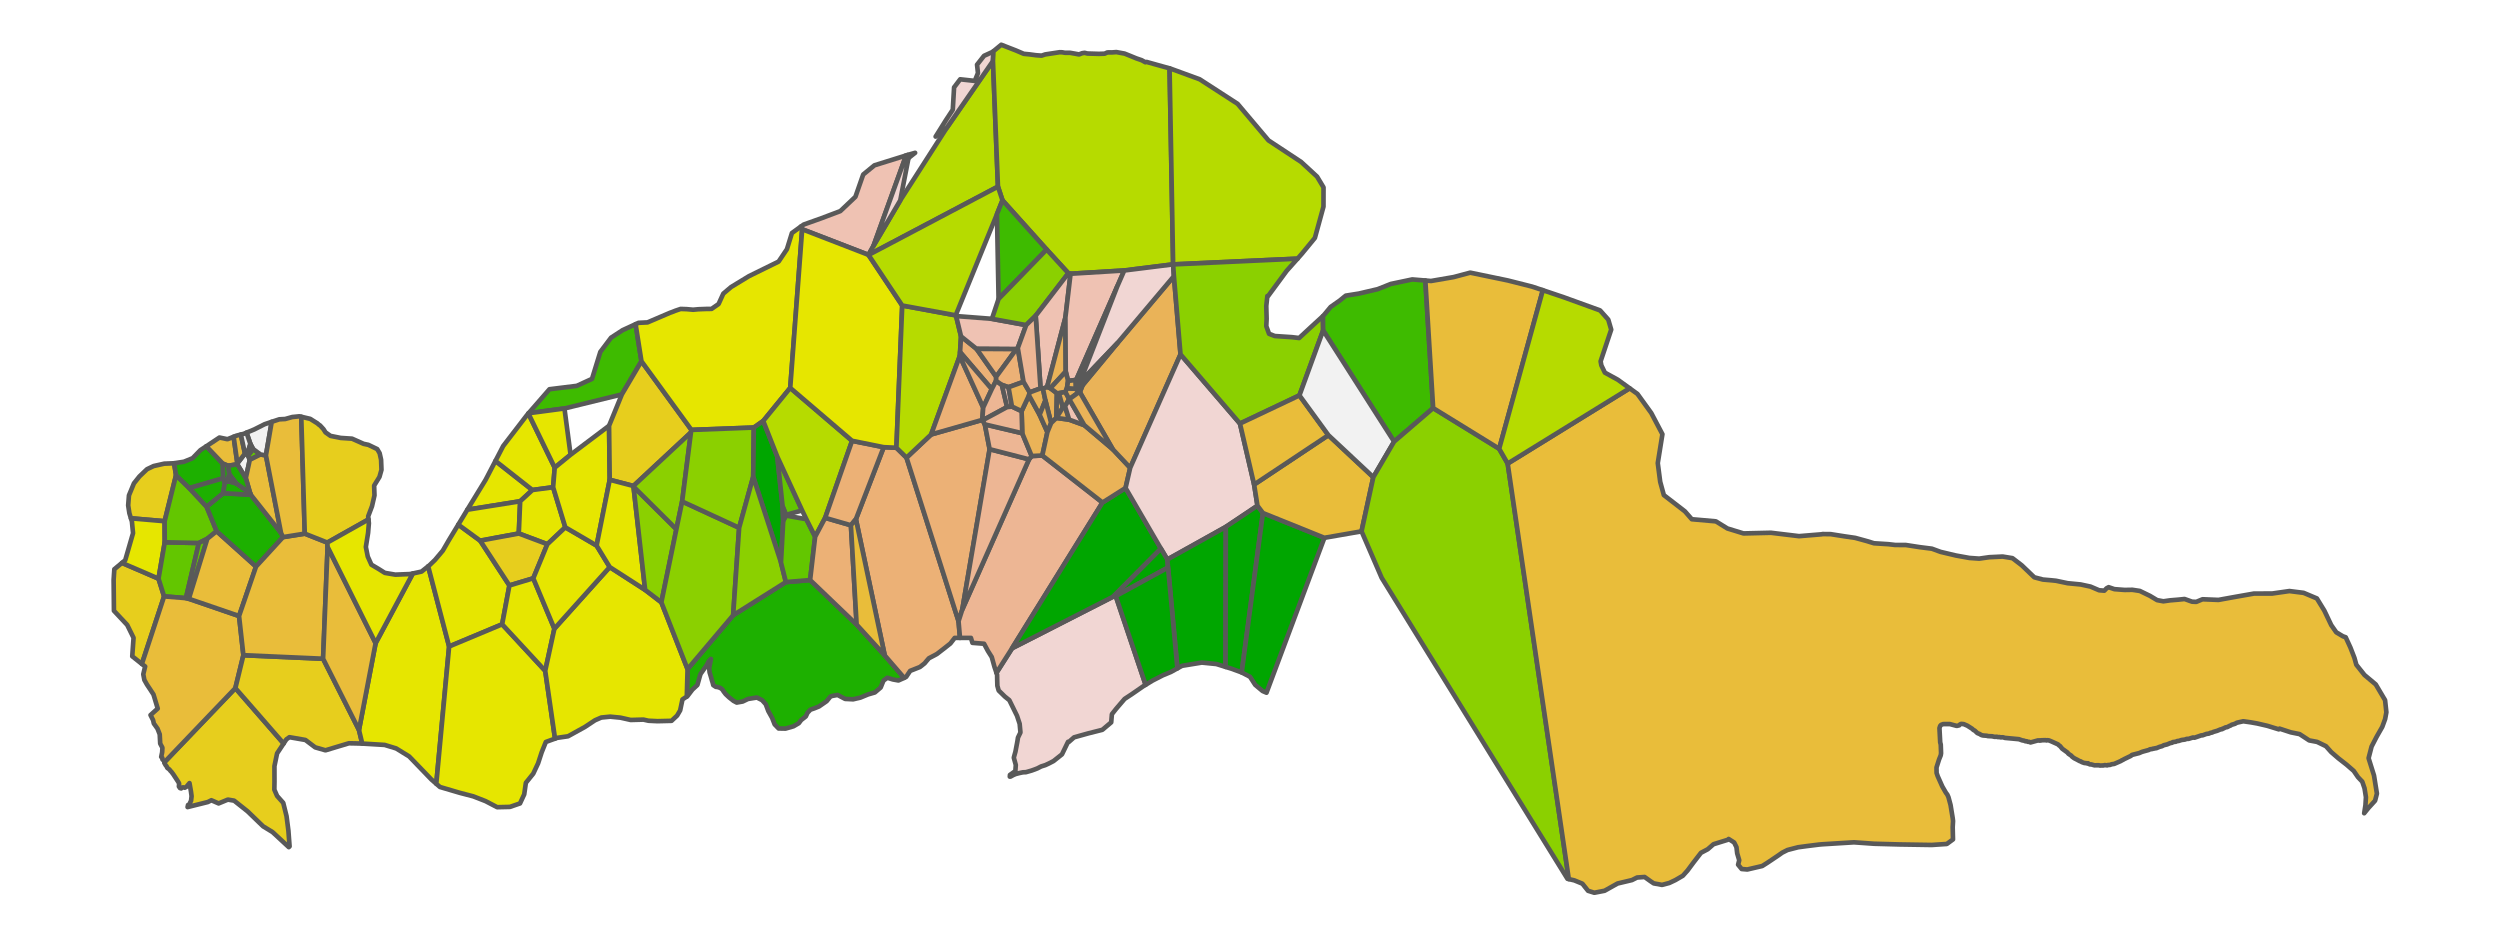 <?xml version='1.0' encoding='UTF-8' ?>
<svg xmlns='http://www.w3.org/2000/svg' xmlns:xlink='http://www.w3.org/1999/xlink' class='svglite' width='576.00pt' height='216.00pt' viewBox='0 0 576.00 216.00'>
<defs>
  <style type='text/css'><![CDATA[
    .svglite line, .svglite polyline, .svglite polygon, .svglite path, .svglite rect, .svglite circle {
      fill: none;
      stroke: #000000;
      stroke-linecap: round;
      stroke-linejoin: round;
      stroke-miterlimit: 10.00;
    }
    .svglite text {
      white-space: pre;
    }
  ]]></style>
</defs>
<rect width='100%' height='100%' style='stroke: none; fill: #FFFFFF;'/>
<defs>
  <clipPath id='cpMC4wMHw1NzYuMDB8MC4wMHwyMTYuMDA='>
    <rect x='0.00' y='0.00' width='576.00' height='216.00' />
  </clipPath>
</defs>
<g clip-path='url(#cpMC4wMHw1NzYuMDB8MC4wMHwyMTYuMDA=)'>
</g>
<defs>
  <clipPath id='cpMC4wMHw1NzYuMDB8MC41NHwyMTUuNDY='>
    <rect x='0.00' y='0.54' width='576.00' height='214.91' />
  </clipPath>
</defs>
<g clip-path='url(#cpMC4wMHw1NzYuMDB8MC41NHwyMTUuNDY=)'>
<path d='M 32.69 152.97 L 37.81 137.41 L 36.52 133.32 L 28.10 129.69 L 26.34 131.15 L 26.18 133.59 L 26.25 140.72 L 29.31 143.99 L 30.77 146.95 L 30.47 151.21 L 32.69 152.97 Z' style='fill-rule: evenodd; fill: #E7CE1D; stroke-width: 1.07; stroke: #595959; stroke-linecap: butt;' />
<path d='M 30.17 119.42 L 37.93 120.09 L 40.56 109.49 L 40.11 106.73 L 40.02 106.74 L 37.84 106.83 L 35.39 107.38 L 33.87 108.11 L 32.12 109.78 L 30.86 111.36 L 29.71 114.14 L 29.53 116.44 L 29.81 118.26 L 30.17 119.42 Z' style='fill-rule: evenodd; fill: #E7CE1D; stroke-width: 1.07; stroke: #595959; stroke-linecap: butt;' />
<path d='M 65.35 171.30 L 54.23 158.54 L 37.87 175.63 L 37.91 175.86 L 38.22 176.39 L 38.36 176.50 L 38.54 176.93 L 38.88 177.16 L 39.14 177.42 L 39.27 177.61 L 39.45 177.77 L 39.90 178.36 L 41.03 180.09 L 41.17 180.33 L 41.27 180.53 L 41.25 180.83 L 41.22 181.20 L 41.48 181.58 L 41.75 181.65 L 41.94 181.46 L 42.20 181.40 L 42.56 181.49 L 42.94 181.29 L 43.23 180.94 L 43.66 180.43 L 44.00 182.38 L 44.14 183.44 L 44.02 184.50 L 43.84 184.84 L 43.72 185.16 L 43.61 185.32 L 43.32 185.47 L 43.28 185.67 L 43.22 185.95 L 47.88 184.79 L 48.70 184.38 L 50.37 185.11 L 52.50 184.23 L 53.94 184.47 L 57.04 186.93 L 60.61 190.38 L 62.79 191.71 L 65.06 193.81 L 66.54 195.18 L 66.72 195.00 L 66.45 191.39 L 66.02 188.05 L 65.26 184.98 L 63.84 183.38 L 63.21 181.94 L 63.24 180.13 L 63.23 176.52 L 63.84 173.58 L 65.35 171.30 Z' style='fill-rule: evenodd; fill: #E7CE1D; stroke-width: 1.07; stroke: #595959; stroke-linecap: butt;' />
<path d='M 28.10 129.69 L 36.52 133.32 L 37.96 124.94 L 37.93 120.09 L 30.17 119.42 L 30.39 120.14 L 30.65 122.84 L 28.85 129.07 L 28.10 129.69 Z' style='fill-rule: evenodd; fill: #E6E600; stroke-width: 1.07; stroke: #595959; stroke-linecap: butt;' />
<path d='M 37.81 137.41 L 42.84 137.81 L 45.82 125.11 L 37.96 124.94 L 36.52 133.32 L 37.81 137.41 Z' style='fill-rule: evenodd; fill: #63C600; stroke-width: 1.07; stroke: #595959; stroke-linecap: butt;' />
<path d='M 45.82 125.11 L 47.77 124.12 L 49.92 122.39 L 47.60 116.74 L 43.62 112.46 L 40.56 109.49 L 37.93 120.09 L 37.96 124.94 L 45.82 125.11 Z' style='fill-rule: evenodd; fill: #63C600; stroke-width: 1.07; stroke: #595959; stroke-linecap: butt;' />
<path d='M 56.93 104.73 L 56.44 104.50 L 54.69 106.76 L 54.66 106.97 L 56.63 110.18 L 57.55 105.94 L 57.15 104.94 L 56.93 104.73 Z' style='fill-rule: evenodd; fill: #F2F2F2; stroke-width: 1.07; stroke: #595959; stroke-linecap: butt;' />
<path d='M 60.01 104.71 L 58.31 103.45 L 57.15 104.94 L 57.55 105.94 L 60.01 104.71 Z' style='fill-rule: evenodd; fill: #63C600; stroke-width: 1.07; stroke: #595959; stroke-linecap: butt;' />
<path d='M 37.87 175.63 L 54.23 158.54 L 56.08 150.96 L 55.08 141.93 L 43.51 137.96 L 42.84 137.81 L 37.81 137.41 L 32.69 152.97 L 33.44 153.55 L 33.01 155.35 L 33.26 156.66 L 33.87 157.74 L 34.39 158.52 L 35.36 160.00 L 36.34 163.25 L 34.68 164.75 L 35.28 165.94 L 35.44 166.69 L 36.29 167.88 L 36.80 169.19 L 36.91 171.32 L 37.42 172.28 L 37.36 173.33 L 37.14 174.39 L 37.39 174.61 L 37.42 174.96 L 37.80 175.33 L 37.87 175.63 Z' style='fill-rule: evenodd; fill: #E9BD3A; stroke-width: 1.07; stroke: #595959; stroke-linecap: butt;' />
<path d='M 47.77 124.12 L 45.82 125.11 L 42.84 137.81 L 43.51 137.96 L 47.77 124.12 Z' style='fill-rule: evenodd; fill: #63C600; stroke-width: 1.07; stroke: #595959; stroke-linecap: butt;' />
<path d='M 40.11 106.73 L 40.56 109.49 L 43.62 112.46 L 51.42 110.19 L 51.34 106.82 L 47.53 102.82 L 46.17 103.72 L 44.37 105.57 L 42.36 106.39 L 40.11 106.73 Z' style='fill-rule: evenodd; fill: #1DB000; stroke-width: 1.07; stroke: #595959; stroke-linecap: butt;' />
<path d='M 43.51 137.96 L 55.08 141.93 L 58.99 130.54 L 49.92 122.39 L 47.77 124.12 L 43.51 137.96 Z' style='fill-rule: evenodd; fill: #E9BD3A; stroke-width: 1.07; stroke: #595959; stroke-linecap: butt;' />
<path d='M 58.99 130.54 L 65.21 123.75 L 64.75 122.79 L 57.79 114.00 L 51.41 113.62 L 47.60 116.74 L 49.92 122.39 L 58.99 130.54 Z' style='fill-rule: evenodd; fill: #1DB000; stroke-width: 1.07; stroke: #595959; stroke-linecap: butt;' />
<path d='M 47.53 102.82 L 51.34 106.82 L 52.58 107.32 L 54.66 106.97 L 54.69 106.76 L 53.83 100.63 L 52.41 101.19 L 50.56 100.81 L 47.53 102.82 Z' style='fill-rule: evenodd; fill: #E9BD3A; stroke-width: 1.07; stroke: #595959; stroke-linecap: butt;' />
<path d='M 51.41 113.62 L 51.80 111.26 L 51.42 110.19 L 43.62 112.46 L 47.60 116.74 L 51.41 113.62 Z' style='fill-rule: evenodd; fill: #1DB000; stroke-width: 1.07; stroke: #595959; stroke-linecap: butt;' />
<path d='M 52.18 110.97 L 52.75 109.60 L 52.84 109.28 L 52.58 107.32 L 51.34 106.82 L 51.42 110.19 L 51.80 111.26 L 52.18 110.97 Z' style='fill-rule: evenodd; fill: #1DB000; stroke-width: 1.07; stroke: #595959; stroke-linecap: butt;' />
<path d='M 53.12 111.00 L 52.75 109.60 L 52.18 110.97 L 53.12 111.00 Z' style='fill-rule: evenodd; fill: #1DB000; stroke-width: 1.07; stroke: #595959; stroke-linecap: butt;' />
<path d='M 57.62 113.59 L 57.79 114.00 L 64.75 122.79 L 61.27 104.92 L 60.01 104.71 L 57.55 105.94 L 56.63 110.18 L 57.62 113.59 Z' style='fill-rule: evenodd; fill: #E9BD3A; stroke-width: 1.07; stroke: #595959; stroke-linecap: butt;' />
<path d='M 57.79 114.00 L 57.62 113.59 L 54.41 111.37 L 53.12 111.00 L 52.18 110.97 L 51.80 111.26 L 51.41 113.62 L 57.79 114.00 Z' style='fill-rule: evenodd; fill: #1DB000; stroke-width: 1.07; stroke: #595959; stroke-linecap: butt;' />
<path d='M 83.46 171.32 L 82.71 168.18 L 74.44 151.77 L 56.08 150.96 L 54.23 158.54 L 65.35 171.30 L 65.99 170.34 L 66.69 169.85 L 70.37 170.49 L 72.62 172.19 L 74.99 172.87 L 80.38 171.25 L 81.90 171.28 L 83.46 171.32 Z' style='fill-rule: evenodd; fill: #E7CE1D; stroke-width: 1.07; stroke: #595959; stroke-linecap: butt;' />
<path d='M 56.63 110.18 L 54.66 106.97 L 52.58 107.32 L 52.84 109.28 L 54.41 111.37 L 57.62 113.59 L 56.63 110.18 Z' style='fill-rule: evenodd; fill: #1DB000; stroke-width: 1.07; stroke: #595959; stroke-linecap: butt;' />
<path d='M 53.12 111.00 L 54.41 111.37 L 52.84 109.28 L 52.75 109.60 L 53.12 111.00 Z' style='fill-rule: evenodd; fill: #1DB000; stroke-width: 1.07; stroke: #595959; stroke-linecap: butt;' />
<path d='M 53.83 100.63 L 54.69 106.76 L 56.44 104.50 L 55.49 100.12 L 54.49 100.37 L 53.83 100.63 Z' style='fill-rule: evenodd; fill: #E9BD3A; stroke-width: 1.07; stroke: #595959; stroke-linecap: butt;' />
<path d='M 56.80 99.68 L 57.69 102.29 L 58.31 103.45 L 60.01 104.71 L 61.27 104.92 L 62.60 97.19 L 60.97 97.74 L 58.57 98.95 L 56.80 99.68 Z' style='fill-rule: evenodd; fill: #F2F2F2; stroke-width: 1.07; stroke: #595959; stroke-linecap: butt;' />
<path d='M 55.49 100.12 L 56.44 104.50 L 56.93 104.73 L 57.69 102.29 L 56.80 99.68 L 56.16 99.95 L 55.49 100.12 Z' style='fill-rule: evenodd; fill: #F2F2F2; stroke-width: 1.07; stroke: #595959; stroke-linecap: butt;' />
<path d='M 74.44 151.77 L 75.48 126.01 L 75.42 125.01 L 70.22 122.95 L 65.21 123.75 L 58.99 130.54 L 55.08 141.93 L 56.08 150.96 L 74.44 151.77 Z' style='fill-rule: evenodd; fill: #E9BD3A; stroke-width: 1.07; stroke: #595959; stroke-linecap: butt;' />
<path d='M 58.31 103.45 L 57.69 102.29 L 56.93 104.73 L 57.15 104.94 L 58.31 103.45 Z' style='fill-rule: evenodd; fill: #E9BD3A; stroke-width: 1.07; stroke: #595959; stroke-linecap: butt;' />
<path d='M 62.60 97.19 L 61.27 104.92 L 64.75 122.79 L 65.21 123.75 L 70.22 122.95 L 69.41 96.02 L 68.96 95.92 L 67.35 96.08 L 65.70 96.54 L 64.36 96.61 L 62.60 97.19 Z' style='fill-rule: evenodd; fill: #E9BD3A; stroke-width: 1.07; stroke: #595959; stroke-linecap: butt;' />
<path d='M 69.41 96.02 L 70.22 122.95 L 75.42 125.01 L 84.90 119.68 L 84.83 118.96 L 85.71 116.63 L 86.28 114.14 L 86.20 111.88 L 87.43 109.88 L 87.89 108.25 L 87.80 105.91 L 87.47 104.42 L 86.91 103.47 L 84.87 102.49 L 83.78 102.26 L 81.11 101.07 L 78.50 100.90 L 76.15 100.43 L 75.00 99.62 L 74.52 98.87 L 73.75 98.03 L 73.47 97.85 L 73.11 97.53 L 71.46 96.50 L 69.41 96.02 Z' style='fill-rule: evenodd; fill: #E7CE1D; stroke-width: 1.07; stroke: #595959; stroke-linecap: butt;' />
<path d='M 100.52 180.58 L 103.48 148.95 L 98.65 130.48 L 97.13 131.69 L 95.11 132.13 L 86.54 148.18 L 82.71 168.18 L 83.46 171.32 L 83.47 171.32 L 88.62 171.63 L 91.28 172.44 L 94.27 174.28 L 99.40 179.60 L 100.52 180.58 Z' style='fill-rule: evenodd; fill: #E6E600; stroke-width: 1.07; stroke: #595959; stroke-linecap: butt;' />
<path d='M 82.71 168.18 L 86.54 148.18 L 75.48 126.01 L 74.44 151.77 L 82.71 168.18 Z' style='fill-rule: evenodd; fill: #E9BD3A; stroke-width: 1.07; stroke: #595959; stroke-linecap: butt;' />
<path d='M 121.78 95.21 L 130.05 94.11 L 143.28 90.87 L 147.79 83.23 L 146.44 74.69 L 143.43 76.08 L 140.79 77.80 L 138.32 81.07 L 136.40 87.29 L 132.89 88.90 L 126.60 89.68 L 121.78 95.21 Z' style='fill-rule: evenodd; fill: #3EBB00; stroke-width: 1.07; stroke: #595959; stroke-linecap: butt;' />
<path d='M 84.90 119.68 L 75.42 125.01 L 75.48 126.01 L 86.54 148.18 L 95.11 132.13 L 94.48 132.26 L 91.09 132.40 L 88.84 132.02 L 88.67 131.99 L 87.67 131.36 L 87.29 131.12 L 85.57 130.10 L 84.73 128.23 L 84.29 126.02 L 84.81 122.77 L 84.99 120.56 L 84.90 119.68 Z' style='fill-rule: evenodd; fill: #E6E600; stroke-width: 1.07; stroke: #595959; stroke-linecap: butt;' />
<path d='M 98.65 130.48 L 103.48 148.95 L 115.70 143.84 L 117.37 134.89 L 110.64 124.57 L 105.59 120.88 L 103.45 124.41 L 102.03 126.86 L 100.22 129.01 L 98.91 130.27 L 98.65 130.48 Z' style='fill-rule: evenodd; fill: #E6E600; stroke-width: 1.07; stroke: #595959; stroke-linecap: butt;' />
<path d='M 107.67 117.44 L 119.85 115.49 L 122.67 112.90 L 114.15 106.20 L 111.87 110.57 L 107.89 117.08 L 107.67 117.44 Z' style='fill-rule: evenodd; fill: #E6E600; stroke-width: 1.07; stroke: #595959; stroke-linecap: butt;' />
<path d='M 127.88 170.18 L 125.62 154.56 L 115.70 143.84 L 103.48 148.95 L 100.52 180.58 L 101.36 181.32 L 105.94 182.67 L 109.05 183.48 L 111.87 184.58 L 114.55 185.98 L 117.48 185.91 L 119.81 185.11 L 120.78 183.02 L 121.16 180.36 L 122.86 178.25 L 123.98 175.86 L 124.80 173.34 L 125.76 170.95 L 127.88 170.18 Z' style='fill-rule: evenodd; fill: #E6E600; stroke-width: 1.07; stroke: #595959; stroke-linecap: butt;' />
<path d='M 105.59 120.88 L 110.64 124.57 L 119.53 122.92 L 119.85 115.49 L 107.67 117.44 L 105.59 120.88 Z' style='fill-rule: evenodd; fill: #E6E600; stroke-width: 1.07; stroke: #595959; stroke-linecap: butt;' />
<path d='M 208.31 156.18 L 203.84 151.00 L 197.37 143.91 L 186.65 133.64 L 181.07 134.11 L 168.92 141.75 L 158.41 154.16 L 158.24 160.48 L 158.39 160.38 L 159.53 158.88 L 160.68 157.82 L 160.94 156.89 L 161.22 155.89 L 161.35 155.45 L 161.45 155.22 L 162.77 153.35 L 163.33 152.30 L 163.80 151.82 L 163.59 152.96 L 163.51 153.27 L 163.39 153.94 L 163.44 154.40 L 163.49 154.91 L 163.85 156.11 L 164.03 156.78 L 164.16 157.17 L 164.25 157.51 L 164.34 157.86 L 164.92 158.25 L 165.33 158.29 L 165.91 158.48 L 166.26 158.71 L 166.55 159.02 L 166.69 159.27 L 167.20 159.94 L 168.01 160.70 L 168.82 161.33 L 168.98 161.47 L 169.74 161.87 L 171.11 161.63 L 172.34 161.04 L 174.39 160.71 L 175.58 161.31 L 176.43 162.25 L 177.02 163.83 L 177.89 165.39 L 178.48 166.90 L 179.39 167.84 L 180.98 167.87 L 182.82 167.34 L 184.05 166.62 L 184.58 165.91 L 185.66 165.06 L 186.05 164.22 L 186.72 163.51 L 187.61 163.21 L 188.70 162.77 L 190.46 161.55 L 191.33 160.49 L 191.57 160.40 L 191.76 160.34 L 192.58 160.19 L 192.97 160.11 L 193.25 160.26 L 194.72 161.03 L 196.57 161.12 L 197.54 160.89 L 197.70 160.86 L 198.23 160.73 L 199.99 160.00 L 200.16 159.95 L 201.57 159.54 L 202.91 158.40 L 203.37 157.25 L 203.56 156.80 L 203.89 156.56 L 204.44 156.15 L 205.69 156.54 L 207.00 156.78 L 207.96 156.35 L 208.31 156.18 Z' style='fill-rule: evenodd; fill: #1DB000; stroke-width: 1.07; stroke: #595959; stroke-linecap: butt;' />
<path d='M 114.15 106.20 L 122.67 112.90 L 127.44 112.26 L 127.81 107.75 L 121.74 95.26 L 121.40 95.65 L 115.93 102.77 L 114.15 106.20 Z' style='fill-rule: evenodd; fill: #E6E600; stroke-width: 1.07; stroke: #595959; stroke-linecap: butt;' />
<path d='M 126.11 125.39 L 130.25 121.49 L 127.44 112.26 L 122.67 112.90 L 119.85 115.49 L 119.53 122.92 L 126.11 125.39 Z' style='fill-rule: evenodd; fill: #E6E600; stroke-width: 1.07; stroke: #595959; stroke-linecap: butt;' />
<path d='M 122.87 133.24 L 126.11 125.39 L 119.53 122.92 L 110.64 124.57 L 117.37 134.89 L 122.87 133.24 Z' style='fill-rule: evenodd; fill: #E7CE1D; stroke-width: 1.07; stroke: #595959; stroke-linecap: butt;' />
<path d='M 115.70 143.84 L 125.62 154.56 L 127.73 144.85 L 122.87 133.24 L 117.37 134.89 L 115.70 143.84 Z' style='fill-rule: evenodd; fill: #E6E600; stroke-width: 1.07; stroke: #595959; stroke-linecap: butt;' />
<path d='M 121.74 95.26 L 127.81 107.75 L 131.46 104.77 L 130.05 94.11 L 121.78 95.21 L 121.74 95.26 Z' style='fill-rule: evenodd; fill: #E6E600; stroke-width: 1.07; stroke: #595959; stroke-linecap: butt;' />
<path d='M 158.24 160.48 L 158.41 154.16 L 152.38 138.78 L 148.64 135.91 L 140.48 130.65 L 127.73 144.85 L 125.62 154.56 L 127.88 170.18 L 128.38 170.00 L 130.87 169.64 L 134.78 167.48 L 137.09 165.95 L 138.54 165.32 L 140.59 165.12 L 142.95 165.35 L 145.31 165.88 L 148.25 165.80 L 149.41 166.06 L 151.49 166.16 L 154.72 166.08 L 156.01 164.87 L 156.71 163.67 L 157.24 161.15 L 158.24 160.48 Z' style='fill-rule: evenodd; fill: #E6E600; stroke-width: 1.07; stroke: #595959; stroke-linecap: butt;' />
<path d='M 127.73 144.85 L 140.48 130.65 L 137.46 125.70 L 130.25 121.49 L 126.11 125.39 L 122.87 133.24 L 127.73 144.85 Z' style='fill-rule: evenodd; fill: #E6E600; stroke-width: 1.07; stroke: #595959; stroke-linecap: butt;' />
<path d='M 140.48 110.54 L 140.33 98.09 L 131.46 104.77 L 127.81 107.75 L 127.44 112.26 L 130.25 121.49 L 137.46 125.70 L 140.48 110.54 Z' style='fill-rule: evenodd; fill: #E6E600; stroke-width: 1.07; stroke: #595959; stroke-linecap: butt;' />
<path d='M 184.51 52.21 L 184.82 52.82 L 200.09 58.72 L 201.26 56.63 L 208.64 36.17 L 208.62 35.86 L 201.47 38.09 L 198.88 40.21 L 197.09 45.34 L 193.61 48.64 L 189.29 50.27 L 185.17 51.74 L 184.51 52.21 Z' style='fill-rule: evenodd; fill: #EFC2B3; stroke-width: 1.07; stroke: #595959; stroke-linecap: butt;' />
<path d='M 140.48 110.54 L 145.94 111.97 L 159.19 99.64 L 159.31 99.05 L 147.79 83.23 L 143.28 90.87 L 140.33 98.09 L 140.48 110.54 Z' style='fill-rule: evenodd; fill: #E7CE1D; stroke-width: 1.07; stroke: #595959; stroke-linecap: butt;' />
<path d='M 145.96 112.11 L 145.94 111.97 L 140.48 110.54 L 137.46 125.70 L 140.48 130.65 L 148.64 135.91 L 145.96 112.11 Z' style='fill-rule: evenodd; fill: #E6E600; stroke-width: 1.07; stroke: #595959; stroke-linecap: butt;' />
<path d='M 155.84 121.93 L 145.96 112.11 L 148.64 135.91 L 152.38 138.78 L 155.84 121.93 Z' style='fill-rule: evenodd; fill: #8BD000; stroke-width: 1.07; stroke: #595959; stroke-linecap: butt;' />
<path d='M 146.44 74.69 L 147.79 83.23 L 159.31 99.05 L 173.68 98.51 L 175.85 96.99 L 182.07 89.37 L 184.82 52.82 L 184.51 52.21 L 182.46 53.69 L 181.31 57.41 L 179.39 60.27 L 172.59 63.61 L 168.46 66.12 L 166.65 67.65 L 165.56 70.05 L 163.94 71.17 L 162.79 71.18 L 160.90 71.25 L 159.69 71.36 L 158.21 71.23 L 156.82 71.18 L 155.58 71.60 L 154.89 71.88 L 154.38 72.06 L 152.44 72.89 L 149.19 74.28 L 147.12 74.38 L 146.44 74.69 Z' style='fill-rule: evenodd; fill: #E6E600; stroke-width: 1.07; stroke: #595959; stroke-linecap: butt;' />
<path d='M 145.96 112.11 L 155.84 121.93 L 157.17 115.54 L 159.19 99.64 L 145.94 111.97 L 145.96 112.11 Z' style='fill-rule: evenodd; fill: #8BD000; stroke-width: 1.07; stroke: #595959; stroke-linecap: butt;' />
<path d='M 158.41 154.16 L 168.92 141.75 L 170.30 121.60 L 157.17 115.54 L 155.84 121.93 L 152.38 138.78 L 158.41 154.16 Z' style='fill-rule: evenodd; fill: #8BD000; stroke-width: 1.07; stroke: #595959; stroke-linecap: butt;' />
<path d='M 157.17 115.54 L 170.30 121.60 L 173.54 109.85 L 173.68 98.51 L 159.31 99.05 L 159.19 99.64 L 157.17 115.54 Z' style='fill-rule: evenodd; fill: #8BD000; stroke-width: 1.07; stroke: #595959; stroke-linecap: butt;' />
<path d='M 175.85 96.99 L 173.68 98.51 L 173.54 109.85 L 179.94 129.61 L 180.46 119.95 L 180.31 116.65 L 179.09 105.21 L 175.85 96.99 Z' style='fill-rule: evenodd; fill: #00A600; stroke-width: 1.07; stroke: #595959; stroke-linecap: butt;' />
<path d='M 181.09 118.62 L 184.81 117.60 L 179.09 105.21 L 180.31 116.65 L 181.09 118.62 Z' style='fill-rule: evenodd; fill: #63C600; stroke-width: 1.07; stroke: #595959; stroke-linecap: butt;' />
<path d='M 181.07 134.11 L 179.94 129.61 L 173.54 109.85 L 170.30 121.60 L 168.92 141.75 L 181.07 134.11 Z' style='fill-rule: evenodd; fill: #8BD000; stroke-width: 1.07; stroke: #595959; stroke-linecap: butt;' />
<path d='M 186.65 133.64 L 187.81 123.66 L 185.79 119.63 L 181.09 118.79 L 180.46 119.95 L 179.94 129.61 L 181.07 134.11 L 186.65 133.64 Z' style='fill-rule: evenodd; fill: #63C600; stroke-width: 1.07; stroke: #595959; stroke-linecap: butt;' />
<path d='M 184.81 117.60 L 185.79 119.63 L 187.81 123.66 L 190.12 119.31 L 196.32 101.56 L 182.07 89.37 L 175.85 96.99 L 179.09 105.21 L 184.81 117.60 Z' style='fill-rule: evenodd; fill: #B6DB00; stroke-width: 1.07; stroke: #595959; stroke-linecap: butt;' />
<path d='M 181.09 118.79 L 181.09 118.62 L 180.31 116.65 L 180.46 119.95 L 181.09 118.79 Z' style='fill-rule: evenodd; fill: #63C600; stroke-width: 1.07; stroke: #595959; stroke-linecap: butt;' />
<path d='M 197.37 143.91 L 196.05 121.02 L 190.12 119.31 L 187.81 123.66 L 186.65 133.64 L 197.37 143.91 Z' style='fill-rule: evenodd; fill: #ECB176; stroke-width: 1.07; stroke: #595959; stroke-linecap: butt;' />
<path d='M 263.95 157.78 L 257.07 137.34 L 256.48 137.46 L 233.18 149.36 L 229.58 155.02 L 229.73 155.45 L 229.75 156.58 L 229.79 157.99 L 230.09 159.09 L 230.89 159.87 L 231.52 160.49 L 232.55 161.32 L 234.32 164.92 L 234.93 166.76 L 235.11 168.76 L 234.54 169.94 L 234.42 170.72 L 234.34 171.16 L 233.96 173.17 L 233.69 174.15 L 233.58 174.57 L 234.04 176.25 L 233.99 176.94 L 233.94 177.65 L 232.69 178.54 L 232.66 178.94 L 232.82 178.93 L 233.45 178.58 L 234.00 178.34 L 234.84 178.12 L 235.02 178.08 L 235.63 177.95 L 235.88 177.93 L 236.38 177.91 L 237.70 177.53 L 238.22 177.34 L 238.42 177.27 L 239.03 177.03 L 239.88 176.59 L 240.83 176.29 L 241.63 175.92 L 242.73 175.35 L 244.68 173.80 L 246.08 170.91 L 246.24 170.96 L 247.47 169.88 L 250.77 168.96 L 253.98 168.15 L 256.02 166.43 L 256.18 164.55 L 257.19 163.27 L 259.11 161.03 L 260.75 159.95 L 263.41 158.11 L 263.95 157.78 Z' style='fill-rule: evenodd; fill: #F1D6D3; stroke-width: 1.07; stroke: #595959; stroke-linecap: butt;' />
<path d='M 221.18 146.97 L 220.85 143.13 L 208.86 105.44 L 206.53 103.16 L 203.60 103.03 L 197.20 119.62 L 203.84 151.00 L 208.31 156.18 L 208.77 155.97 L 209.70 154.57 L 211.95 153.68 L 213.03 152.83 L 213.44 152.33 L 214.02 151.66 L 215.45 150.91 L 215.88 150.67 L 217.60 149.34 L 218.74 148.44 L 218.97 148.26 L 219.34 147.78 L 219.97 146.97 L 221.18 146.97 Z' style='fill-rule: evenodd; fill: #ECB176; stroke-width: 1.07; stroke: #595959; stroke-linecap: butt;' />
<path d='M 196.05 121.02 L 197.20 119.62 L 203.60 103.03 L 196.32 101.56 L 190.12 119.31 L 196.05 121.02 Z' style='fill-rule: evenodd; fill: #ECB176; stroke-width: 1.07; stroke: #595959; stroke-linecap: butt;' />
<path d='M 203.60 103.03 L 206.53 103.16 L 207.87 70.39 L 200.11 58.74 L 200.09 58.72 L 184.82 52.82 L 182.07 89.37 L 196.32 101.56 L 203.60 103.03 Z' style='fill-rule: evenodd; fill: #E6E600; stroke-width: 1.07; stroke: #595959; stroke-linecap: butt;' />
<path d='M 197.20 119.62 L 196.05 121.02 L 197.37 143.91 L 203.84 151.00 L 197.20 119.62 Z' style='fill-rule: evenodd; fill: #E9BD3A; stroke-width: 1.07; stroke: #595959; stroke-linecap: butt;' />
<path d='M 221.72 140.41 L 228.01 103.49 L 226.91 97.78 L 226.40 96.83 L 226.32 96.74 L 214.54 100.10 L 208.86 105.44 L 220.85 143.13 L 221.72 140.41 Z' style='fill-rule: evenodd; fill: #ECB176; stroke-width: 1.07; stroke: #595959; stroke-linecap: butt;' />
<path d='M 200.11 58.74 L 229.93 43.00 L 228.78 14.06 L 218.14 29.44 L 207.42 46.16 L 201.26 56.63 L 200.09 58.72 L 200.11 58.74 Z' style='fill-rule: evenodd; fill: #B6DB00; stroke-width: 1.07; stroke: #595959; stroke-linecap: butt;' />
<path d='M 209.32 36.41 L 209.13 36.31 L 208.64 36.17 L 201.26 56.63 L 207.42 46.16 L 209.32 36.41 Z' style='fill-rule: evenodd; fill: #F1D6D3; stroke-width: 1.07; stroke: #595959; stroke-linecap: butt;' />
<path d='M 208.62 35.86 L 208.64 36.17 L 209.13 36.31 L 209.12 35.70 L 208.62 35.86 Z' style='fill-rule: evenodd; fill: #F1D6D3; stroke-width: 1.07; stroke: #595959; stroke-linecap: butt;' />
<path d='M 209.12 35.70 L 209.13 36.31 L 209.32 36.41 L 210.84 35.21 L 209.29 35.65 L 209.12 35.70 Z' style='fill-rule: evenodd; fill: #F1D6D3; stroke-width: 1.07; stroke: #595959; stroke-linecap: butt;' />
<path d='M 215.57 31.47 L 218.14 29.44 L 228.78 14.06 L 228.89 11.80 L 228.75 11.93 L 226.72 12.86 L 225.11 14.91 L 225.32 16.83 L 224.59 18.64 L 221.23 18.27 L 219.82 20.13 L 219.52 25.28 L 217.93 27.70 L 215.57 31.47 Z' style='fill-rule: evenodd; fill: #F1D6D3; stroke-width: 1.07; stroke: #595959; stroke-linecap: butt;' />
<path d='M 208.86 105.44 L 214.54 100.10 L 221.13 82.03 L 221.20 81.13 L 221.42 77.50 L 220.29 72.82 L 220.19 72.65 L 207.87 70.39 L 206.53 103.16 L 208.86 105.44 Z' style='fill-rule: evenodd; fill: #B6DB00; stroke-width: 1.07; stroke: #595959; stroke-linecap: butt;' />
<path d='M 238.64 12.72 L 237.24 12.53 L 235.88 12.40 L 234.00 11.60 L 232.20 10.90 L 230.69 10.31 L 228.89 11.80 L 228.78 14.06 L 229.93 43.00 L 230.97 46.15 L 241.15 57.49 L 246.15 62.95 L 246.66 63.07 L 259.03 62.32 L 270.29 60.91 L 269.47 15.75 L 264.13 14.26 L 263.88 14.34 L 263.04 13.87 L 261.84 13.46 L 260.35 12.85 L 259.11 12.35 L 257.20 12.00 L 256.19 12.08 L 255.79 12.07 L 255.14 12.08 L 254.50 12.37 L 253.16 12.41 L 250.55 12.33 L 249.89 12.17 L 249.32 12.26 L 249.04 12.37 L 248.62 12.54 L 247.70 12.37 L 246.56 12.17 L 245.33 12.16 L 244.74 12.05 L 244.15 12.03 L 240.82 12.54 L 239.98 12.82 L 238.64 12.72 Z' style='fill-rule: evenodd; fill: #B6DB00; stroke-width: 1.07; stroke: #595959; stroke-linecap: butt;' />
<path d='M 221.20 81.13 L 228.50 89.66 L 229.50 87.74 L 229.52 86.80 L 225.00 80.38 L 221.42 77.50 L 221.20 81.13 Z' style='fill-rule: evenodd; fill: #ECB176; stroke-width: 1.07; stroke: #595959; stroke-linecap: butt;' />
<path d='M 234.17 80.44 L 234.50 80.19 L 236.43 74.90 L 228.54 73.46 L 220.29 72.82 L 221.42 77.50 L 225.00 80.38 L 234.17 80.44 Z' style='fill-rule: evenodd; fill: #EFC2B3; stroke-width: 1.07; stroke: #595959; stroke-linecap: butt;' />
<path d='M 220.19 72.65 L 229.70 49.34 L 230.97 46.15 L 229.93 43.00 L 200.11 58.74 L 207.87 70.39 L 220.19 72.65 Z' style='fill-rule: evenodd; fill: #B6DB00; stroke-width: 1.07; stroke: #595959; stroke-linecap: butt;' />
<path d='M 214.54 100.10 L 226.32 96.74 L 226.53 93.89 L 221.13 82.03 L 214.54 100.10 Z' style='fill-rule: evenodd; fill: #ECB176; stroke-width: 1.07; stroke: #595959; stroke-linecap: butt;' />
<path d='M 228.50 89.66 L 221.20 81.13 L 221.13 82.03 L 226.53 93.89 L 228.50 89.66 Z' style='fill-rule: evenodd; fill: #ECB176; stroke-width: 1.07; stroke: #595959; stroke-linecap: butt;' />
<path d='M 229.58 155.02 L 233.18 149.36 L 254.02 115.78 L 240.15 104.95 L 237.70 105.07 L 237.08 105.83 L 221.72 140.41 L 220.85 143.13 L 221.18 146.97 L 223.70 146.97 L 224.05 148.11 L 226.73 148.32 L 227.62 149.99 L 228.37 151.18 L 228.50 151.38 L 229.12 153.63 L 229.37 154.37 L 229.58 155.02 Z' style='fill-rule: evenodd; fill: #EDB694; stroke-width: 1.07; stroke: #595959; stroke-linecap: butt;' />
<path d='M 232.04 93.79 L 230.83 88.68 L 229.50 87.74 L 228.50 89.66 L 226.53 93.89 L 226.32 96.74 L 226.40 96.83 L 232.04 93.79 Z' style='fill-rule: evenodd; fill: #EDB694; stroke-width: 1.07; stroke: #595959; stroke-linecap: butt;' />
<path d='M 234.17 80.44 L 225.00 80.38 L 229.52 86.80 L 234.17 80.44 Z' style='fill-rule: evenodd; fill: #ECB176; stroke-width: 1.07; stroke: #595959; stroke-linecap: butt;' />
<path d='M 230.83 88.68 L 232.36 89.22 L 235.82 87.97 L 234.50 80.19 L 234.17 80.44 L 229.52 86.80 L 229.50 87.74 L 230.83 88.68 Z' style='fill-rule: evenodd; fill: #ECB176; stroke-width: 1.07; stroke: #595959; stroke-linecap: butt;' />
<path d='M 230.07 68.88 L 241.15 57.49 L 230.97 46.15 L 229.70 49.34 L 230.07 68.88 Z' style='fill-rule: evenodd; fill: #3EBB00; stroke-width: 1.07; stroke: #595959; stroke-linecap: butt;' />
<path d='M 236.43 74.90 L 238.62 72.75 L 246.15 62.95 L 241.15 57.49 L 230.07 68.88 L 228.54 73.46 L 236.43 74.90 Z' style='fill-rule: evenodd; fill: #8BD000; stroke-width: 1.07; stroke: #595959; stroke-linecap: butt;' />
<path d='M 238.62 72.75 L 239.74 89.49 L 240.30 89.57 L 241.26 89.15 L 245.47 73.16 L 246.66 63.07 L 246.15 62.95 L 238.62 72.75 Z' style='fill-rule: evenodd; fill: #EFC2B3; stroke-width: 1.07; stroke: #595959; stroke-linecap: butt;' />
<path d='M 237.08 105.83 L 228.01 103.49 L 221.72 140.41 L 237.08 105.83 Z' style='fill-rule: evenodd; fill: #EDB694; stroke-width: 1.07; stroke: #595959; stroke-linecap: butt;' />
<path d='M 233.16 93.68 L 232.36 89.22 L 230.83 88.68 L 232.04 93.79 L 233.16 93.68 Z' style='fill-rule: evenodd; fill: #EFC2B3; stroke-width: 1.07; stroke: #595959; stroke-linecap: butt;' />
<path d='M 237.08 105.83 L 237.70 105.07 L 235.52 99.81 L 226.91 97.78 L 228.01 103.49 L 237.08 105.83 Z' style='fill-rule: evenodd; fill: #EDB694; stroke-width: 1.07; stroke: #595959; stroke-linecap: butt;' />
<path d='M 237.70 105.07 L 240.15 104.95 L 241.32 99.56 L 239.53 95.56 L 237.07 91.09 L 235.38 94.72 L 235.52 99.81 L 237.70 105.07 Z' style='fill-rule: evenodd; fill: #EAB358; stroke-width: 1.07; stroke: #595959; stroke-linecap: butt;' />
<path d='M 233.16 93.68 L 232.04 93.79 L 226.40 96.83 L 226.91 97.78 L 235.52 99.81 L 235.38 94.72 L 233.16 93.68 Z' style='fill-rule: evenodd; fill: #EDB694; stroke-width: 1.07; stroke: #595959; stroke-linecap: butt;' />
<path d='M 235.38 94.72 L 237.07 91.09 L 237.25 90.40 L 235.82 87.97 L 232.36 89.22 L 233.16 93.68 L 235.38 94.72 Z' style='fill-rule: evenodd; fill: #EAB358; stroke-width: 1.07; stroke: #595959; stroke-linecap: butt;' />
<path d='M 237.25 90.40 L 239.74 89.49 L 238.62 72.75 L 236.43 74.90 L 234.50 80.19 L 235.82 87.97 L 237.25 90.40 Z' style='fill-rule: evenodd; fill: #EDB694; stroke-width: 1.07; stroke: #595959; stroke-linecap: butt;' />
<path d='M 239.74 89.49 L 237.25 90.40 L 237.07 91.09 L 239.53 95.56 L 240.86 92.25 L 240.30 89.57 L 239.74 89.49 Z' style='fill-rule: evenodd; fill: #EAB358; stroke-width: 1.07; stroke: #595959; stroke-linecap: butt;' />
<path d='M 242.18 97.47 L 243.39 96.29 L 243.39 96.28 L 243.51 90.59 L 242.01 89.44 L 241.26 89.15 L 240.30 89.57 L 240.86 92.25 L 242.18 97.47 Z' style='fill-rule: evenodd; fill: #EAB358; stroke-width: 1.07; stroke: #595959; stroke-linecap: butt;' />
<path d='M 242.18 97.47 L 240.86 92.25 L 239.53 95.56 L 241.32 99.56 L 242.18 97.47 Z' style='fill-rule: evenodd; fill: #EAB358; stroke-width: 1.07; stroke: #595959; stroke-linecap: butt;' />
<path d='M 267.47 126.40 L 259.33 112.43 L 254.02 115.78 L 233.18 149.36 L 256.48 137.46 L 267.47 126.40 Z' style='fill-rule: evenodd; fill: #00A600; stroke-width: 1.07; stroke: #595959; stroke-linecap: butt;' />
<path d='M 240.15 104.95 L 254.02 115.78 L 259.33 112.43 L 260.40 107.78 L 256.37 103.49 L 249.82 97.95 L 246.34 96.69 L 243.39 96.29 L 242.18 97.47 L 241.32 99.56 L 240.15 104.95 Z' style='fill-rule: evenodd; fill: #EAB358; stroke-width: 1.07; stroke: #595959; stroke-linecap: butt;' />
<path d='M 245.55 85.61 L 245.47 73.16 L 241.26 89.15 L 242.01 89.44 L 245.55 85.61 Z' style='fill-rule: evenodd; fill: #EAB358; stroke-width: 1.07; stroke: #595959; stroke-linecap: butt;' />
<path d='M 244.90 93.87 L 243.96 90.59 L 243.51 90.59 L 243.39 96.28 L 244.90 93.87 Z' style='fill-rule: evenodd; fill: #EAB358; stroke-width: 1.07; stroke: #595959; stroke-linecap: butt;' />
<path d='M 245.55 85.61 L 246.08 87.76 L 247.85 87.55 L 248.00 87.44 L 257.40 66.04 L 259.03 62.32 L 246.66 63.07 L 245.47 73.16 L 245.55 85.61 Z' style='fill-rule: evenodd; fill: #EFC2B3; stroke-width: 1.07; stroke: #595959; stroke-linecap: butt;' />
<path d='M 246.34 96.69 L 245.38 93.62 L 244.90 93.87 L 243.39 96.28 L 243.39 96.29 L 246.34 96.69 Z' style='fill-rule: evenodd; fill: #EAB358; stroke-width: 1.07; stroke: #595959; stroke-linecap: butt;' />
<path d='M 243.96 90.59 L 245.47 90.31 L 245.83 89.44 L 246.08 87.76 L 245.55 85.61 L 242.01 89.44 L 243.51 90.59 L 243.96 90.59 Z' style='fill-rule: evenodd; fill: #EAB358; stroke-width: 1.07; stroke: #595959; stroke-linecap: butt;' />
<path d='M 245.47 90.31 L 243.96 90.59 L 244.90 93.87 L 245.38 93.62 L 246.35 91.96 L 245.47 90.31 Z' style='fill-rule: evenodd; fill: #EAB358; stroke-width: 1.07; stroke: #595959; stroke-linecap: butt;' />
<path d='M 246.34 96.69 L 249.82 97.95 L 246.36 91.97 L 246.35 91.96 L 245.38 93.62 L 246.34 96.69 Z' style='fill-rule: evenodd; fill: #EFC2B3; stroke-width: 1.07; stroke: #595959; stroke-linecap: butt;' />
<path d='M 271.99 81.65 L 270.47 63.62 L 257.45 79.05 L 249.42 88.76 L 248.79 90.36 L 256.37 103.49 L 260.40 107.78 L 271.99 81.65 Z' style='fill-rule: evenodd; fill: #EAB358; stroke-width: 1.07; stroke: #595959; stroke-linecap: butt;' />
<path d='M 248.63 90.32 L 247.90 89.59 L 245.83 89.44 L 245.47 90.31 L 246.35 91.96 L 246.36 91.97 L 248.63 90.32 Z' style='fill-rule: evenodd; fill: #EAB358; stroke-width: 1.07; stroke: #595959; stroke-linecap: butt;' />
<path d='M 269.47 15.75 L 270.29 60.91 L 270.29 60.92 L 298.95 59.60 L 299.94 58.48 L 302.95 54.82 L 304.93 47.60 L 304.94 43.17 L 303.45 40.69 L 303.20 40.46 L 299.78 37.31 L 292.26 32.35 L 285.14 23.92 L 276.41 18.27 L 269.66 15.80 L 269.47 15.75 Z' style='fill-rule: evenodd; fill: #B6DB00; stroke-width: 1.07; stroke: #595959; stroke-linecap: butt;' />
<path d='M 246.08 87.76 L 245.83 89.44 L 247.90 89.59 L 247.85 87.55 L 246.08 87.76 Z' style='fill-rule: evenodd; fill: #EAB358; stroke-width: 1.07; stroke: #595959; stroke-linecap: butt;' />
<path d='M 248.63 90.32 L 248.79 90.35 L 248.44 88.07 L 248.00 87.44 L 247.85 87.55 L 247.90 89.59 L 248.63 90.32 Z' style='fill-rule: evenodd; fill: #EAB358; stroke-width: 1.07; stroke: #595959; stroke-linecap: butt;' />
<path d='M 256.37 103.49 L 248.79 90.36 L 248.79 90.35 L 248.63 90.32 L 246.36 91.97 L 249.82 97.95 L 256.37 103.49 Z' style='fill-rule: evenodd; fill: #EAB358; stroke-width: 1.07; stroke: #595959; stroke-linecap: butt;' />
<path d='M 249.42 88.76 L 248.77 88.16 L 248.69 88.13 L 248.44 88.07 L 248.79 90.35 L 248.79 90.36 L 249.42 88.76 Z' style='fill-rule: evenodd; fill: #EAB358; stroke-width: 1.07; stroke: #595959; stroke-linecap: butt;' />
<path d='M 248.69 88.13 L 248.92 87.81 L 257.40 66.04 L 248.00 87.44 L 248.44 88.07 L 248.69 88.13 Z' style='fill-rule: evenodd; fill: #3EBB00; stroke-width: 1.07; stroke: #595959; stroke-linecap: butt;' />
<path d='M 249.09 87.81 L 257.45 79.05 L 270.47 63.62 L 270.29 60.92 L 270.29 60.91 L 259.03 62.32 L 257.40 66.04 L 248.92 87.81 L 249.09 87.81 Z' style='fill-rule: evenodd; fill: #F1D6D3; stroke-width: 1.07; stroke: #595959; stroke-linecap: butt;' />
<path d='M 248.77 88.16 L 249.42 88.76 L 257.45 79.05 L 249.09 87.81 L 248.77 88.16 Z' style='fill-rule: evenodd; fill: #EAB358; stroke-width: 1.07; stroke: #595959; stroke-linecap: butt;' />
<path d='M 248.77 88.16 L 249.09 87.81 L 248.92 87.81 L 248.69 88.13 L 248.77 88.16 Z' style='fill-rule: evenodd; fill: #EDB694; stroke-width: 1.07; stroke: #595959; stroke-linecap: butt;' />
<path d='M 268.96 128.91 L 282.43 121.40 L 289.72 116.52 L 288.95 111.64 L 285.69 97.59 L 271.99 81.65 L 260.40 107.78 L 259.33 112.43 L 267.47 126.40 L 268.96 128.91 Z' style='fill-rule: evenodd; fill: #F1D6D3; stroke-width: 1.07; stroke: #595959; stroke-linecap: butt;' />
<path d='M 256.48 137.46 L 257.07 137.34 L 269.12 130.76 L 268.96 128.91 L 267.47 126.40 L 256.48 137.46 Z' style='fill-rule: evenodd; fill: #00A600; stroke-width: 1.07; stroke: #595959; stroke-linecap: butt;' />
<path d='M 282.37 153.65 L 282.43 121.40 L 268.96 128.91 L 269.12 130.76 L 271.27 153.99 L 272.35 153.40 L 276.90 152.66 L 280.24 152.99 L 282.37 153.65 Z' style='fill-rule: evenodd; fill: #00A600; stroke-width: 1.07; stroke: #595959; stroke-linecap: butt;' />
<path d='M 271.27 153.99 L 269.12 130.76 L 257.07 137.34 L 263.95 157.78 L 265.56 156.80 L 267.92 155.59 L 269.78 154.82 L 271.27 153.99 Z' style='fill-rule: evenodd; fill: #00A600; stroke-width: 1.07; stroke: #595959; stroke-linecap: butt;' />
<path d='M 286.09 154.93 L 290.98 118.20 L 289.72 116.52 L 282.43 121.40 L 282.37 153.65 L 283.70 154.06 L 286.09 154.93 Z' style='fill-rule: evenodd; fill: #00A600; stroke-width: 1.07; stroke: #595959; stroke-linecap: butt;' />
<path d='M 298.95 59.60 L 270.29 60.92 L 270.47 63.62 L 271.99 81.65 L 285.69 97.59 L 299.39 91.10 L 304.85 76.13 L 304.81 72.83 L 302.64 74.81 L 299.32 77.88 L 297.65 77.68 L 293.71 77.42 L 292.39 76.91 L 291.75 75.14 L 291.83 73.46 L 291.75 70.48 L 292.00 68.20 L 292.06 68.36 L 296.45 62.40 L 298.95 59.60 Z' style='fill-rule: evenodd; fill: #8BD000; stroke-width: 1.07; stroke: #595959; stroke-linecap: butt;' />
<path d='M 291.80 159.60 L 305.14 123.91 L 290.98 118.20 L 286.09 154.93 L 286.11 154.94 L 288.01 155.94 L 289.20 157.79 L 290.90 159.21 L 291.80 159.60 Z' style='fill-rule: evenodd; fill: #00A600; stroke-width: 1.07; stroke: #595959; stroke-linecap: butt;' />
<path d='M 290.98 118.20 L 305.14 123.91 L 313.70 122.42 L 316.41 109.94 L 306.06 100.26 L 288.95 111.64 L 289.72 116.52 L 290.98 118.20 Z' style='fill-rule: evenodd; fill: #E9BD3A; stroke-width: 1.07; stroke: #595959; stroke-linecap: butt;' />
<path d='M 304.81 72.83 L 304.85 76.13 L 321.20 101.75 L 330.20 94.02 L 328.40 64.63 L 325.39 64.38 L 320.45 65.42 L 317.40 66.63 L 316.88 66.75 L 313.71 67.49 L 313.13 67.63 L 310.05 68.12 L 308.70 69.23 L 306.59 70.71 L 304.86 72.79 L 304.81 72.83 Z' style='fill-rule: evenodd; fill: #3EBB00; stroke-width: 1.07; stroke: #595959; stroke-linecap: butt;' />
<path d='M 285.69 97.59 L 288.95 111.64 L 306.06 100.26 L 299.39 91.10 L 285.69 97.59 Z' style='fill-rule: evenodd; fill: #E9BD3A; stroke-width: 1.07; stroke: #595959; stroke-linecap: butt;' />
<path d='M 316.41 109.94 L 321.20 101.75 L 304.85 76.13 L 299.39 91.10 L 306.06 100.26 L 316.41 109.94 Z' style='fill-rule: evenodd; fill: #F2F2F2; stroke-width: 1.07; stroke: #595959; stroke-linecap: butt;' />
<path d='M 361.45 202.54 L 347.37 106.80 L 345.41 103.39 L 330.20 94.02 L 321.20 101.75 L 316.41 109.94 L 313.70 122.42 L 318.34 133.14 L 361.14 202.47 L 361.45 202.54 Z' style='fill-rule: evenodd; fill: #8BD000; stroke-width: 1.07; stroke: #595959; stroke-linecap: butt;' />
<path d='M 328.40 64.63 L 330.20 94.02 L 345.41 103.39 L 355.47 66.86 L 352.98 66.03 L 347.41 64.62 L 338.74 62.82 L 334.92 63.84 L 329.71 64.74 L 328.40 64.63 Z' style='fill-rule: evenodd; fill: #E9BD3A; stroke-width: 1.07; stroke: #595959; stroke-linecap: butt;' />
<path d='M 375.47 89.46 L 347.37 106.80 L 361.45 202.54 L 362.73 202.84 L 364.58 203.60 L 365.89 205.24 L 367.33 205.69 L 369.70 205.23 L 372.68 203.56 L 376.00 202.77 L 377.18 202.18 L 378.92 202.06 L 380.22 202.99 L 381.02 203.53 L 382.94 203.88 L 384.60 203.44 L 386.01 202.77 L 387.73 201.77 L 388.82 200.55 L 390.20 198.69 L 391.90 196.49 L 393.47 195.66 L 394.79 194.51 L 396.62 193.94 L 398.11 193.48 L 398.28 193.30 L 398.45 193.41 L 399.55 194.11 L 400.08 195.18 L 400.25 196.62 L 400.72 198.20 L 400.46 199.22 L 401.28 200.22 L 402.58 200.33 L 406.02 199.53 L 407.22 198.77 L 408.22 198.10 L 409.78 197.05 L 410.63 196.45 L 411.84 195.84 L 414.28 195.21 L 416.29 194.94 L 419.10 194.59 L 419.75 194.53 L 427.16 194.07 L 431.82 194.40 L 437.64 194.56 L 445.06 194.68 L 448.54 194.45 L 449.97 193.40 L 449.90 190.58 L 449.98 189.16 L 449.90 188.49 L 449.41 185.47 L 448.93 183.68 L 448.67 183.09 L 448.33 182.63 L 447.50 181.19 L 446.45 178.84 L 446.19 178.09 L 446.17 176.83 L 446.76 174.98 L 447.14 174.04 L 447.22 173.55 L 447.15 171.54 L 447.02 171.04 L 446.85 167.77 L 447.01 167.26 L 447.22 167.01 L 447.72 166.83 L 449.22 166.82 L 450.83 167.25 L 451.40 167.12 L 451.57 166.91 L 451.86 166.78 L 452.45 166.84 L 453.26 167.19 L 454.38 167.90 L 454.68 168.19 L 454.98 168.33 L 455.58 168.90 L 456.10 169.11 L 456.32 169.25 L 456.58 169.38 L 456.92 169.46 L 457.80 169.52 L 457.95 169.59 L 458.48 169.62 L 458.98 169.64 L 459.57 169.77 L 459.86 169.76 L 460.16 169.76 L 460.30 169.83 L 460.75 169.82 L 460.89 169.89 L 461.48 169.87 L 461.93 170.01 L 465.17 170.31 L 465.91 170.58 L 466.10 170.61 L 466.35 170.65 L 466.65 170.79 L 466.94 170.78 L 467.24 170.92 L 467.53 170.92 L 467.83 171.06 L 469.58 170.58 L 469.88 170.64 L 470.02 170.57 L 470.17 170.63 L 470.32 170.56 L 471.35 170.53 L 471.49 170.60 L 471.72 170.54 L 472.08 170.59 L 472.60 170.80 L 474.16 171.50 L 474.46 171.79 L 474.61 171.86 L 475.14 172.51 L 476.33 173.37 L 476.56 173.66 L 477.26 174.13 L 477.38 174.31 L 477.75 174.59 L 477.98 174.74 L 478.60 175.05 L 478.78 175.16 L 479.06 175.30 L 479.20 175.38 L 479.46 175.44 L 479.62 175.58 L 480.21 175.79 L 480.58 175.83 L 480.80 175.85 L 480.94 175.92 L 481.09 175.85 L 481.24 175.99 L 481.54 176.13 L 481.83 176.12 L 482.57 176.33 L 483.60 176.31 L 483.75 176.38 L 484.63 176.36 L 484.92 176.28 L 485.51 176.34 L 485.66 176.26 L 485.85 176.25 L 486.10 176.25 L 486.53 176.09 L 487.12 176.00 L 488.36 175.46 L 488.72 175.30 L 488.83 175.19 L 489.12 175.08 L 489.37 174.92 L 490.97 174.15 L 491.12 173.99 L 491.26 173.92 L 492.87 173.51 L 493.51 173.23 L 493.89 173.12 L 495.06 172.80 L 495.35 172.64 L 495.94 172.56 L 496.08 172.48 L 496.37 172.47 L 496.57 172.39 L 496.81 172.39 L 497.54 172.08 L 498.13 171.92 L 498.56 171.69 L 499.29 171.52 L 500.02 171.21 L 500.46 171.13 L 500.60 170.98 L 501.33 170.89 L 501.63 170.73 L 501.92 170.73 L 502.65 170.49 L 503.38 170.40 L 503.82 170.24 L 504.26 170.23 L 505.28 169.91 L 505.58 169.98 L 507.18 169.43 L 507.48 169.42 L 508.35 169.10 L 508.94 169.02 L 509.23 168.86 L 509.67 168.78 L 509.96 168.63 L 510.83 168.38 L 511.56 168.07 L 512.00 167.99 L 512.11 167.87 L 512.29 167.84 L 512.73 167.60 L 513.17 167.52 L 513.75 167.21 L 513.91 167.18 L 514.18 166.98 L 514.53 166.89 L 514.71 166.83 L 514.97 166.75 L 515.16 166.63 L 515.39 166.51 L 516.85 166.18 L 518.60 166.43 L 520.06 166.69 L 522.40 167.23 L 525.03 168.04 L 525.21 167.88 L 527.80 168.73 L 529.83 169.14 L 532.04 170.59 L 533.85 170.93 L 535.90 171.92 L 537.11 173.28 L 538.75 174.70 L 540.66 176.19 L 542.30 177.62 L 543.28 179.05 L 544.27 180.10 L 544.79 181.63 L 545.11 183.66 L 545.00 185.50 L 544.71 187.37 L 545.65 186.20 L 547.22 184.47 L 547.64 182.84 L 546.97 178.67 L 545.72 174.68 L 546.41 172.01 L 547.56 169.78 L 548.87 167.48 L 549.53 165.68 L 549.82 164.11 L 549.52 161.32 L 547.37 157.69 L 544.78 155.52 L 542.90 153.16 L 542.46 151.57 L 541.54 149.20 L 540.45 146.83 L 539.81 146.60 L 538.27 145.68 L 537.12 144.03 L 535.54 140.71 L 533.81 137.88 L 530.75 136.59 L 527.48 136.18 L 523.51 136.75 L 519.30 136.76 L 515.10 137.50 L 511.13 138.22 L 507.47 138.07 L 506.02 138.67 L 505.06 138.63 L 503.32 138.01 L 501.89 138.16 L 499.98 138.32 L 498.44 138.54 L 497.00 138.27 L 495.36 137.29 L 493.01 136.15 L 491.28 135.89 L 489.60 135.92 L 489.37 135.91 L 487.15 135.74 L 485.83 135.29 L 485.36 135.54 L 484.83 136.09 L 483.64 136.00 L 481.65 135.15 L 479.37 134.66 L 476.38 134.37 L 473.72 133.81 L 472.66 133.70 L 470.68 133.53 L 468.70 133.01 L 465.82 130.25 L 463.67 128.60 L 461.41 128.23 L 458.32 128.38 L 456.00 128.71 L 455.45 128.67 L 453.74 128.55 L 450.64 127.99 L 447.10 127.15 L 445.11 126.42 L 442.28 126.06 L 439.11 125.57 L 436.64 125.56 L 435.09 125.38 L 431.77 125.17 L 430.07 124.65 L 427.45 123.93 L 424.98 123.57 L 421.80 123.07 L 419.90 123.05 L 419.72 123.10 L 414.50 123.53 L 408.02 122.75 L 401.71 122.90 L 397.99 121.76 L 395.34 120.12 L 389.79 119.63 L 388.21 117.82 L 383.35 114.07 L 382.51 111.01 L 381.95 106.70 L 383.02 100.04 L 380.45 95.16 L 377.27 90.76 L 375.47 89.46 Z' style='fill-rule: evenodd; fill: #E9BD3A; stroke-width: 1.07; stroke: #595959; stroke-linecap: butt;' />
<path d='M 355.47 66.86 L 345.41 103.39 L 347.37 106.80 L 375.47 89.46 L 372.73 87.48 L 369.76 85.85 L 368.95 84.17 L 368.78 83.25 L 371.22 75.94 L 370.55 73.64 L 368.66 71.52 L 360.27 68.48 L 356.09 67.07 L 355.47 66.86 Z' style='fill-rule: evenodd; fill: #B6DB00; stroke-width: 1.07; stroke: #595959; stroke-linecap: butt;' />
</g>
<g clip-path='url(#cpMC4wMHw1NzYuMDB8MC4wMHwyMTYuMDA=)'>
</g>
</svg>
